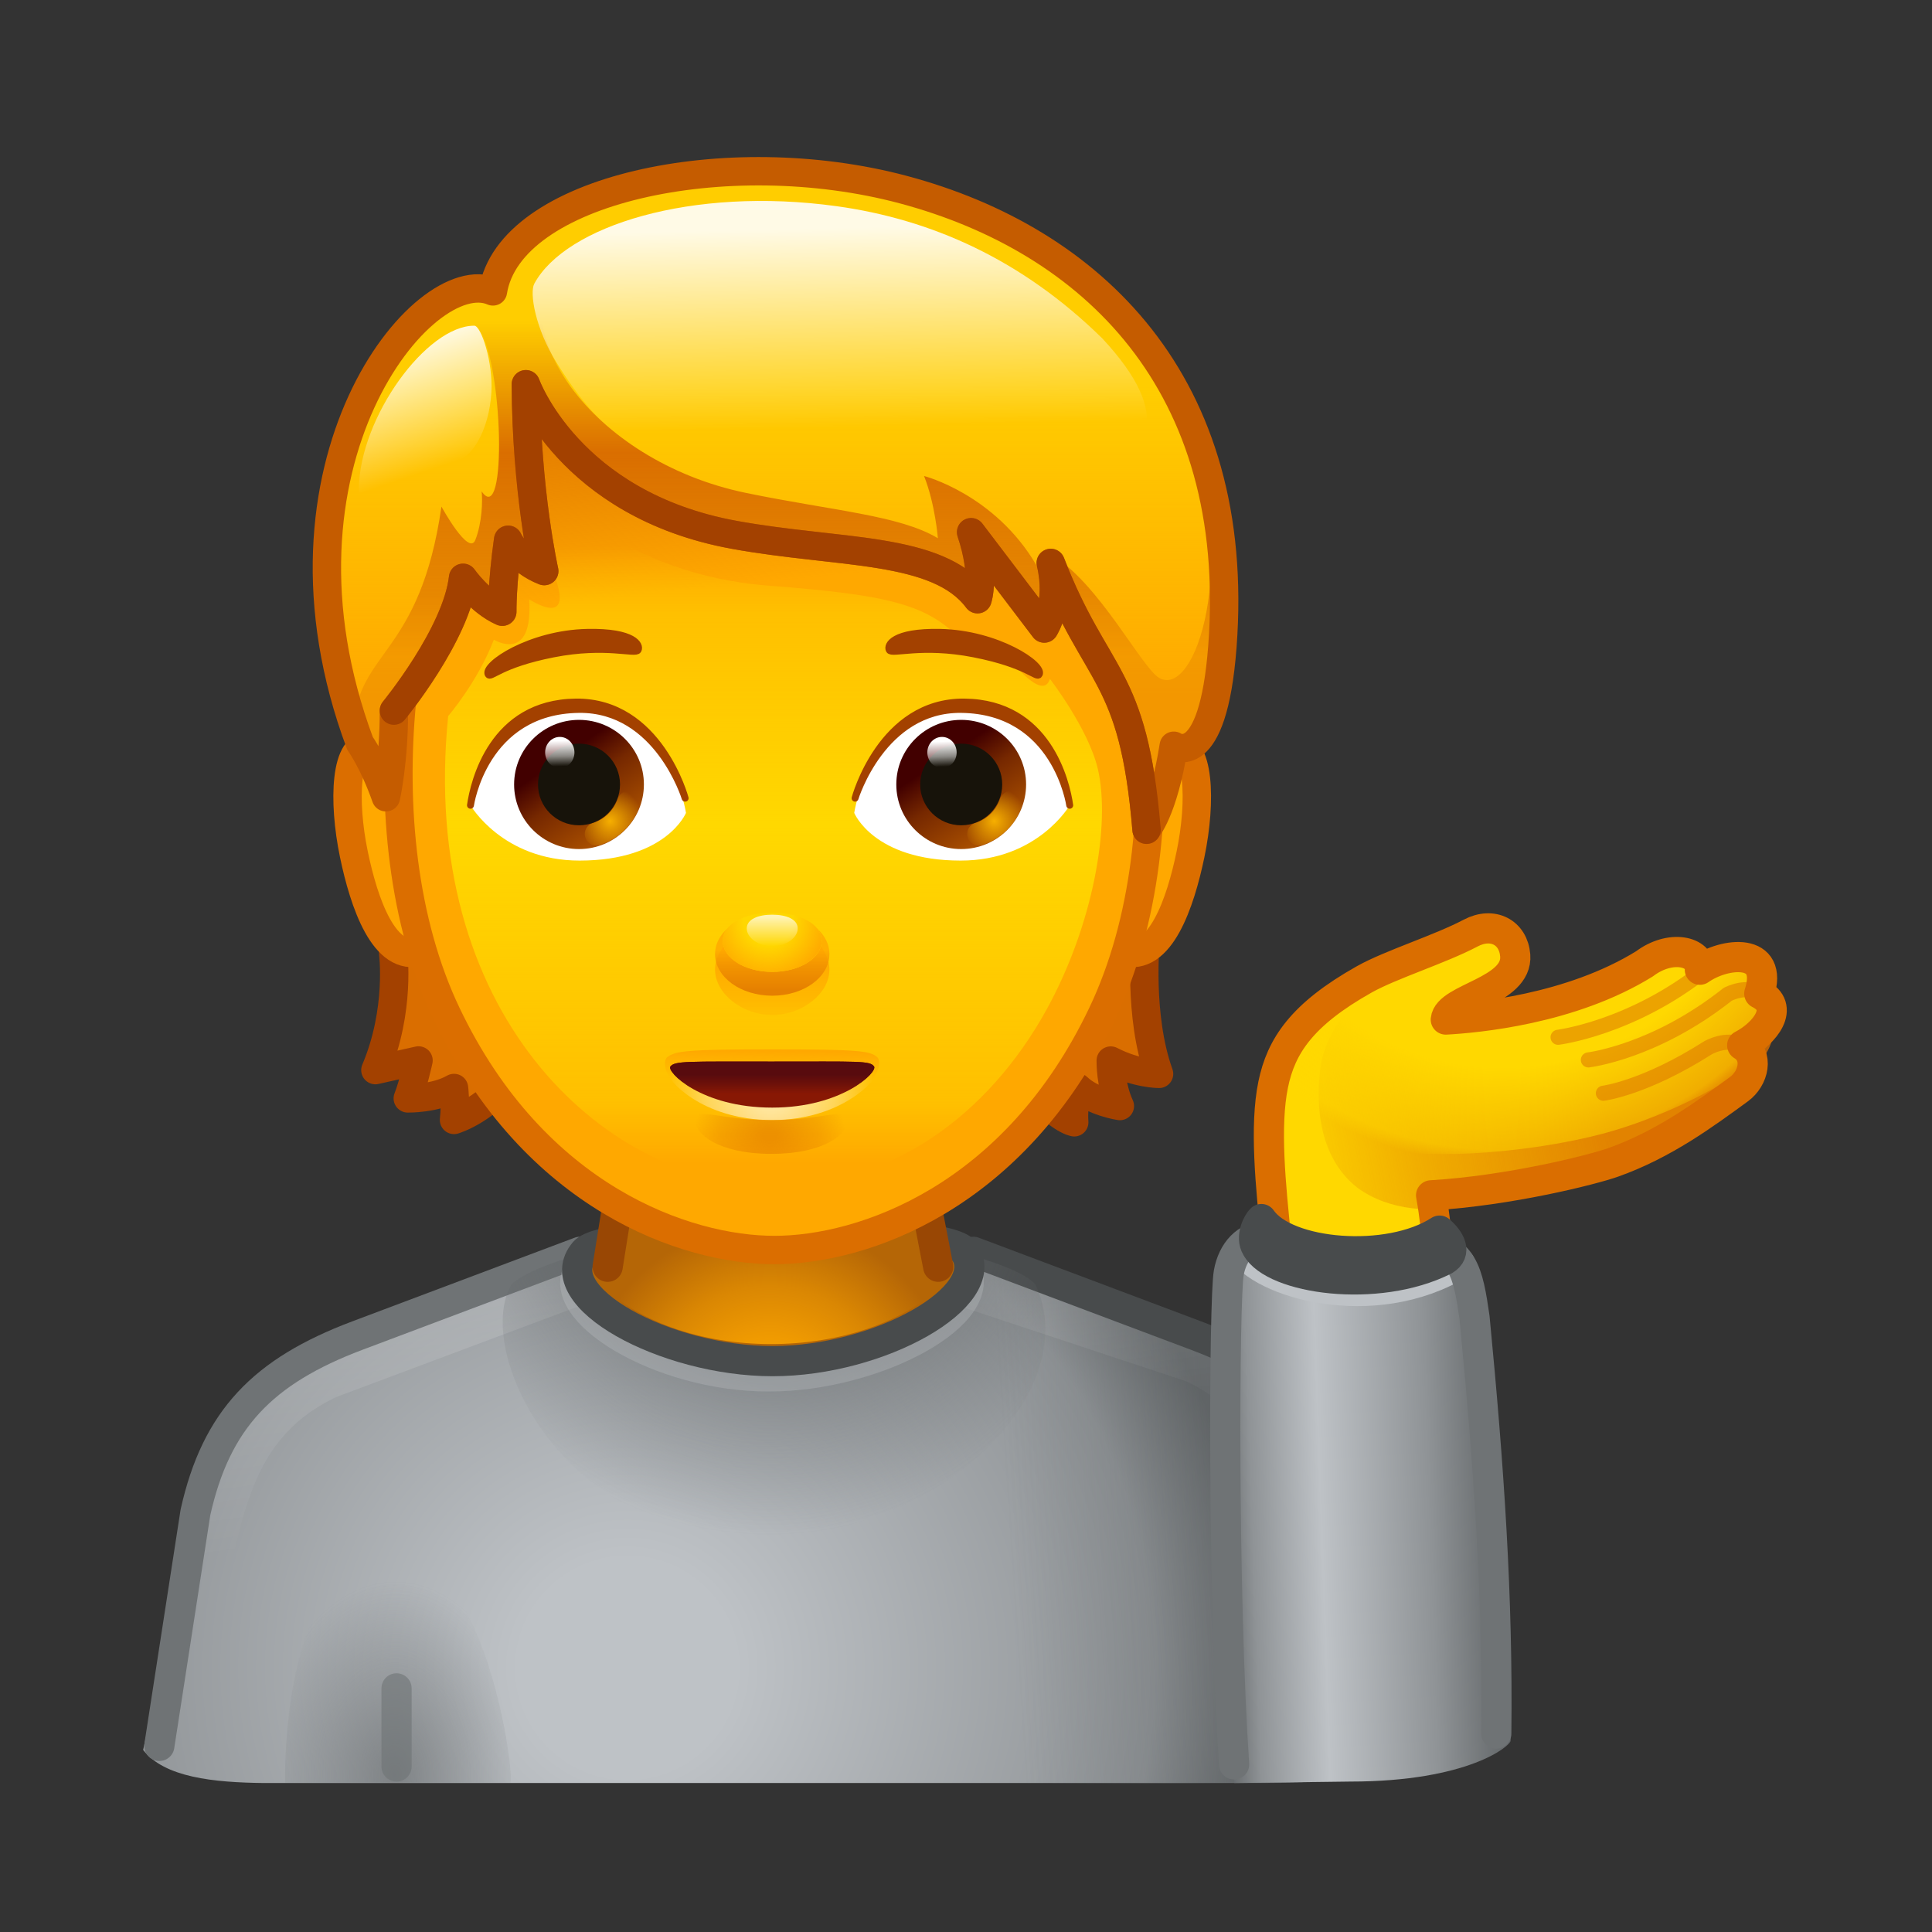 <svg xmlns="http://www.w3.org/2000/svg" xmlns:xlink="http://www.w3.org/1999/xlink" viewBox="0 0 512 512" width="512" height="512" style="width: 100%; height: 100%; transform: translate3d(0,0,0); content-visibility: visible;" preserveAspectRatio="xMidYMid meet"><rect x="0" y="0" width="512" height="512" fill="#333333" stroke="none"/><defs><clipPath id="__lottie_element_2"><rect width="512" height="512" x="0" y="0"></rect></clipPath><linearGradient id="__lottie_element_6" spreadMethod="pad" gradientUnits="userSpaceOnUse" x1="80.512" y1="40.75" x2="167.198" y2="25.959"><stop offset="0%" stop-color="rgb(219,110,0)" stop-opacity="0"></stop><stop offset="42%" stop-color="rgb(219,110,0)" stop-opacity="0.5"></stop><stop offset="100%" stop-color="rgb(219,110,0)" stop-opacity="1"></stop></linearGradient><radialGradient id="__lottie_element_7" spreadMethod="pad" gradientUnits="userSpaceOnUse" cx="142.012" cy="-43" r="95.633" fx="142.012" fy="-43"><stop offset="73%" stop-color="rgb(255,216,0)" stop-opacity="1"></stop><stop offset="96%" stop-color="rgb(255,216,0)" stop-opacity="0.5"></stop><stop offset="100%" stop-color="rgb(255,216,0)" stop-opacity="0"></stop></radialGradient><linearGradient id="__lottie_element_11" spreadMethod="pad" gradientUnits="userSpaceOnUse" x1="142.762" y1="143" x2="66.688" y2="145.653"><stop offset="0%" stop-color="rgb(96,100,102)"></stop><stop offset="26%" stop-color="rgb(143,147,150)"></stop><stop offset="64%" stop-color="rgb(190,194,198)"></stop><stop offset="88%" stop-color="rgb(143,147,150)"></stop><stop offset="100%" stop-color="rgb(96,100,102)"></stop></linearGradient><linearGradient id="__lottie_element_16" spreadMethod="pad" gradientUnits="userSpaceOnUse" x1="-15.458" y1="-148" x2="-5.819" y2="-52.892"><stop offset="0%" stop-color="rgb(219,110,0)" stop-opacity="1"></stop><stop offset="38%" stop-color="rgb(219,110,0)" stop-opacity="0.5"></stop><stop offset="70%" stop-color="rgb(219,110,0)" stop-opacity="0"></stop></linearGradient><linearGradient id="__lottie_element_17" spreadMethod="pad" gradientUnits="userSpaceOnUse" x1="-3.458" y1="-92" x2="-3.458" y2="82.247"><stop offset="0%" stop-color="rgb(255,216,0)" stop-opacity="0"></stop><stop offset="11%" stop-color="rgb(255,216,0)" stop-opacity="0.5"></stop><stop offset="45%" stop-color="rgb(255,216,0)" stop-opacity="1"></stop><stop offset="90%" stop-color="rgb(255,216,0)" stop-opacity="0.5"></stop><stop offset="100%" stop-color="rgb(255,216,0)" stop-opacity="0"></stop></linearGradient><linearGradient id="__lottie_element_20" spreadMethod="pad" gradientUnits="userSpaceOnUse" x1="-1.801" y1="132.043" x2="-1.926" y2="143.008"><stop offset="0%" stop-color="rgb(255,168,0)" stop-opacity="1"></stop><stop offset="50%" stop-color="rgb(255,168,0)" stop-opacity="0.5"></stop><stop offset="100%" stop-color="rgb(255,168,0)" stop-opacity="0"></stop></linearGradient><radialGradient id="__lottie_element_21" spreadMethod="pad" gradientUnits="userSpaceOnUse" cx="-1.926" cy="148.418" r="39.791" fx="-1.926" fy="148.418"><stop offset="0%" stop-color="rgb(255,255,255)" stop-opacity="1"></stop><stop offset="62%" stop-color="rgb(255,255,255)" stop-opacity="0.5"></stop><stop offset="100%" stop-color="rgb(255,255,255)" stop-opacity="0"></stop></radialGradient><linearGradient id="__lottie_element_22" spreadMethod="pad" gradientUnits="userSpaceOnUse" x1="-1.926" y1="148.418" x2="-1.926" y2="138.767"><stop offset="0%" stop-color="rgb(88,11,14)" stop-opacity="0"></stop><stop offset="34%" stop-color="rgb(88,11,14)" stop-opacity="0.5"></stop><stop offset="75%" stop-color="rgb(88,11,14)" stop-opacity="1"></stop></linearGradient><radialGradient id="__lottie_element_23" spreadMethod="pad" gradientUnits="userSpaceOnUse" cx="-1.926" cy="164.418" r="23.88" fx="-1.926" fy="164.418"><stop offset="10%" stop-color="rgb(219,110,0)" stop-opacity="1"></stop><stop offset="66%" stop-color="rgb(219,110,0)" stop-opacity="0.5"></stop><stop offset="100%" stop-color="rgb(219,110,0)" stop-opacity="0"></stop></radialGradient><linearGradient id="__lottie_element_27" spreadMethod="pad" gradientUnits="userSpaceOnUse" x1="-35.113" y1="10.5" x2="-19.8" y2="32.567"><stop offset="0%" stop-color="rgb(66,0,0)"></stop><stop offset="37%" stop-color="rgb(118,40,0)"></stop><stop offset="100%" stop-color="rgb(170,80,0)"></stop></linearGradient><radialGradient id="__lottie_element_28" spreadMethod="pad" gradientUnits="userSpaceOnUse" cx="-21.238" cy="29" r="9.703" fx="-21.238" fy="29"><stop offset="0%" stop-color="rgb(246,175,0)" stop-opacity="1"></stop><stop offset="50%" stop-color="rgb(246,175,0)" stop-opacity="0.5"></stop><stop offset="100%" stop-color="rgb(246,175,0)" stop-opacity="0"></stop></radialGradient><linearGradient id="__lottie_element_29" spreadMethod="pad" gradientUnits="userSpaceOnUse" x1="-35.831" y1="5.75" x2="-35.675" y2="13.158"><stop offset="0%" stop-color="rgb(255,255,255)" stop-opacity="1"></stop><stop offset="60%" stop-color="rgb(255,255,255)" stop-opacity="0.5"></stop><stop offset="100%" stop-color="rgb(255,255,255)" stop-opacity="0"></stop></linearGradient><linearGradient id="__lottie_element_30" spreadMethod="pad" gradientUnits="userSpaceOnUse" x1="75.637" y1="10.5" x2="90.45" y2="32.692"><stop offset="0%" stop-color="rgb(66,0,0)"></stop><stop offset="37%" stop-color="rgb(118,40,0)"></stop><stop offset="100%" stop-color="rgb(170,80,0)"></stop></linearGradient><radialGradient id="__lottie_element_31" spreadMethod="pad" gradientUnits="userSpaceOnUse" cx="89.762" cy="29" r="9.703" fx="89.762" fy="29"><stop offset="0%" stop-color="rgb(246,175,0)" stop-opacity="1"></stop><stop offset="50%" stop-color="rgb(246,175,0)" stop-opacity="0.5"></stop><stop offset="100%" stop-color="rgb(246,175,0)" stop-opacity="0"></stop></radialGradient><linearGradient id="__lottie_element_32" spreadMethod="pad" gradientUnits="userSpaceOnUse" x1="74.512" y1="6" x2="74.825" y2="13.283"><stop offset="0%" stop-color="rgb(255,255,255)" stop-opacity="1"></stop><stop offset="60%" stop-color="rgb(255,255,255)" stop-opacity="0.5"></stop><stop offset="100%" stop-color="rgb(255,255,255)" stop-opacity="0"></stop></linearGradient><linearGradient id="__lottie_element_39" spreadMethod="pad" gradientUnits="userSpaceOnUse" x1="-2.458" y1="-147" x2="-2.458" y2="-50.361"><stop offset="10%" stop-color="rgb(255,169,0)" stop-opacity="0"></stop><stop offset="55%" stop-color="rgb(255,169,0)" stop-opacity="0.5"></stop><stop offset="100%" stop-color="rgb(255,169,0)" stop-opacity="1"></stop></linearGradient><linearGradient id="__lottie_element_40" spreadMethod="pad" gradientUnits="userSpaceOnUse" x1="1.542" y1="-52" x2="1.542" y2="-155.294"><stop offset="8%" stop-color="rgb(218,110,0)" stop-opacity="0.3"></stop><stop offset="26%" stop-color="rgb(218,110,0)" stop-opacity="0.65"></stop><stop offset="64%" stop-color="rgb(218,110,0)" stop-opacity="1"></stop><stop offset="82%" stop-color="rgb(218,110,0)" stop-opacity="0.5"></stop><stop offset="100%" stop-color="rgb(218,110,0)" stop-opacity="0"></stop></linearGradient><linearGradient id="__lottie_element_41" spreadMethod="pad" gradientUnits="userSpaceOnUse" x1="14.042" y1="-181.5" x2="15.306" y2="-125.367"><stop offset="0%" stop-color="rgb(255,255,255)" stop-opacity="1"></stop><stop offset="50%" stop-color="rgb(255,255,255)" stop-opacity="0.5"></stop><stop offset="100%" stop-color="rgb(255,255,255)" stop-opacity="0"></stop></linearGradient><linearGradient id="__lottie_element_42" spreadMethod="pad" gradientUnits="userSpaceOnUse" x1="-110.458" y1="-148" x2="-98.881" y2="-113.643"><stop offset="0%" stop-color="rgb(255,255,255)" stop-opacity="1"></stop><stop offset="50%" stop-color="rgb(255,255,255)" stop-opacity="0.5"></stop><stop offset="100%" stop-color="rgb(255,255,255)" stop-opacity="0"></stop></linearGradient><linearGradient id="__lottie_element_46" spreadMethod="pad" gradientUnits="userSpaceOnUse" x1="-3.249" y1="27" x2="-3.249" y2="47.763"><stop offset="0%" stop-color="rgb(255,168,0)" stop-opacity="1"></stop><stop offset="66%" stop-color="rgb(255,168,0)" stop-opacity="0.51"></stop><stop offset="100%" stop-color="rgb(255,168,0)" stop-opacity="0.02"></stop></linearGradient><linearGradient id="__lottie_element_47" spreadMethod="pad" gradientUnits="userSpaceOnUse" x1="-3.249" y1="39" x2="-3.249" y2="22.463"><stop offset="10%" stop-color="rgb(219,110,0)" stop-opacity="1"></stop><stop offset="49%" stop-color="rgb(219,110,0)" stop-opacity="0.5"></stop><stop offset="77%" stop-color="rgb(219,110,0)" stop-opacity="0"></stop></linearGradient><radialGradient id="__lottie_element_48" spreadMethod="pad" gradientUnits="userSpaceOnUse" cx="-4.249" cy="18" r="16.986" fx="-4.249" fy="18"><stop offset="40%" stop-color="rgb(255,168,0)" stop-opacity="0.01"></stop><stop offset="70%" stop-color="rgb(255,168,0)" stop-opacity="0.505"></stop><stop offset="100%" stop-color="rgb(255,168,0)" stop-opacity="1"></stop></radialGradient><linearGradient id="__lottie_element_49" spreadMethod="pad" gradientUnits="userSpaceOnUse" x1="-3.249" y1="17" x2="-3.249" y2="25.169"><stop offset="0%" stop-color="rgb(255,255,255)" stop-opacity="1"></stop><stop offset="50%" stop-color="rgb(255,255,255)" stop-opacity="0.5"></stop><stop offset="100%" stop-color="rgb(255,255,255)" stop-opacity="0"></stop></linearGradient><radialGradient id="__lottie_element_59" spreadMethod="pad" gradientUnits="userSpaceOnUse" cx="-51.988" cy="118" r="50.125" fx="-51.988" fy="118"><stop offset="20%" stop-color="rgb(255,168,0)" stop-opacity="1"></stop><stop offset="66%" stop-color="rgb(255,168,0)" stop-opacity="0.5"></stop><stop offset="100%" stop-color="rgb(255,168,0)" stop-opacity="0"></stop></radialGradient><radialGradient id="__lottie_element_63" spreadMethod="pad" gradientUnits="userSpaceOnUse" cx="-89.738" cy="186" r="168.412" fx="-89.738" fy="186"><stop offset="17%" stop-color="rgb(190,194,198)"></stop><stop offset="83%" stop-color="rgb(143,147,150)"></stop><stop offset="100%" stop-color="rgb(96,100,102)"></stop></radialGradient><linearGradient id="__lottie_element_64" spreadMethod="pad" gradientUnits="userSpaceOnUse" x1="11.012" y1="145.25" x2="146.47" y2="136.413"><stop offset="0%" stop-color="rgb(96,100,102)" stop-opacity="0"></stop><stop offset="60%" stop-color="rgb(96,100,102)" stop-opacity="0.5"></stop><stop offset="100%" stop-color="rgb(96,100,102)" stop-opacity="1"></stop></linearGradient><linearGradient id="__lottie_element_65" spreadMethod="pad" gradientUnits="userSpaceOnUse" x1="-70.238" y1="58" x2="-59.673" y2="139.435"><stop offset="0%" stop-color="rgb(255,255,255)" stop-opacity="1"></stop><stop offset="50%" stop-color="rgb(255,255,255)" stop-opacity="0.5"></stop><stop offset="100%" stop-color="rgb(255,255,255)" stop-opacity="0"></stop></linearGradient><radialGradient id="__lottie_element_66" spreadMethod="pad" gradientUnits="userSpaceOnUse" cx="-151.238" cy="215" r="35.314" fx="-151.238" fy="215"><stop offset="0%" stop-color="rgb(96,100,102)" stop-opacity="1"></stop><stop offset="50%" stop-color="rgb(96,100,102)" stop-opacity="0.5"></stop><stop offset="100%" stop-color="rgb(96,100,102)" stop-opacity="0"></stop></radialGradient><radialGradient id="__lottie_element_67" spreadMethod="pad" gradientUnits="userSpaceOnUse" cx="-52.238" cy="58" r="92.86" fx="-52.238" fy="58"><stop offset="0%" stop-color="rgb(96,100,102)" stop-opacity="1"></stop><stop offset="50%" stop-color="rgb(96,100,102)" stop-opacity="0.5"></stop><stop offset="100%" stop-color="rgb(96,100,102)" stop-opacity="0"></stop></radialGradient></defs><g clip-path="url(#__lottie_element_2)"><g style="display: block;" transform="matrix(1,0,0,1,256,256)" opacity="1"><g opacity="1" transform="matrix(1,0,0,1,0,0)"><g opacity="1" transform="matrix(1,0,0,1,0,0)"><path fill="url(#__lottie_element_63)" fill-opacity="1" d=" M78.58,216.519 C78.58,216.519 -186.058,216.519 -186.058,216.519 C-199.396,216.38 -212.441,215.033 -218.065,207.752 C-218.065,207.752 -204.207,144.796 -204.207,144.796 C-201.562,124.933 -192.135,112.016 -176.901,105.046 C-176.901,105.046 -102.298,75.743 -102.298,75.743 C-102.298,75.743 -95.248,104.714 -50.155,104.714 C-5.214,104.714 -0.167,77.907 -0.167,77.907 C-0.167,77.907 69.836,103.056 69.836,103.056 C88.961,108.896 103.097,123.406 106.439,141.748 C106.439,141.748 118.506,210.792 118.506,210.792 C104.865,215.899 91.397,216.524 78.58,216.519z"></path></g><g opacity="1" transform="matrix(1,0,0,1,0,0)"><path fill="url(#__lottie_element_64)" fill-opacity="1" d=" M12.71,216.519 C16.851,216.614 88.391,217.922 118.616,212.914 C118.616,212.914 107.553,145.719 107.553,145.719 C101.645,123.485 90.016,109.415 73.352,102.531 C73.352,102.531 5.645,76.666 5.645,76.666 C5.645,76.666 12.71,216.519 12.71,216.519z"></path></g><g opacity="1" transform="matrix(1,0,0,1,0,0)"><path fill="url(#__lottie_element_65)" fill-opacity="0.2" d=" M96.702,194.631 C96.702,194.631 90.198,165.135 90.183,165.049 C85.33,138.106 76.073,117.963 58.147,109.985 C58.147,109.985 -7.219,88.309 -7.219,88.309 C-7.219,88.309 -97.712,88.325 -97.712,88.325 C-97.712,88.325 -167,114.271 -167,114.271 C-185.459,123.195 -190.972,138.105 -195.825,165.049 C-195.84,165.135 -201.272,194.631 -201.272,194.631 C-201.914,197.542 -212.299,194.568 -211.657,191.657 C-211.657,191.657 -205.217,162.459 -205.217,162.459 C-199.66,131.755 -195.915,116.119 -169.882,103.957 C-169.845,103.94 -99.765,77.655 -99.765,77.655 C-99.328,77.468 -5.613,76.379 -5.177,76.564 C-5.177,76.564 60.987,99.651 61.026,99.669 C87.058,111.831 95.09,131.756 100.647,162.459 C100.647,162.459 107.087,191.657 107.087,191.657 C107.729,194.568 97.234,197.045 96.702,194.631z"></path></g></g><g opacity="1" transform="matrix(1,0,0,1,0,0)"><path stroke-linecap="round" stroke-linejoin="round" fill-opacity="0" stroke="rgb(111,115,117)" stroke-opacity="1" stroke-width="8" d=" M-213.778,206.681 C-213.778,206.681 -204.207,144.796 -204.207,144.796 C-198.707,120.16 -186.388,107.401 -161.294,97.942 C-161.294,97.942 -102.298,75.743 -102.298,75.743"></path></g><g opacity="1" transform="matrix(1,0,0,1.452,0,-97.936)"><path fill="url(#__lottie_element_66)" fill-opacity="0.6" d=" M-120.71,216.519 C-120.71,216.519 -180.476,216.519 -180.476,216.519 C-180.476,199.197 -174.573,174.562 -151.001,174.562 C-128.685,174.562 -119.813,212.038 -120.71,216.519z"></path></g><g opacity="1" transform="matrix(1,0,0,1,0,0)"><path stroke-linecap="round" stroke-linejoin="round" fill-opacity="0" stroke="rgb(111,115,117)" stroke-opacity="0.6" stroke-width="8" d=" M-150.911,191.434 C-150.911,191.434 -150.911,212.138 -150.911,212.138"></path></g><g opacity="1" transform="matrix(1,0,0,1,0,0)"><path stroke-linecap="round" stroke-linejoin="round" fill-opacity="0" stroke="rgb(72,75,76)" stroke-opacity="1" stroke-width="8" d=" M114.516,207.752 C114.516,207.752 103.873,144.796 103.873,144.796 C98.373,120.16 86.055,107.401 60.961,97.942 C60.961,97.942 1.964,75.743 1.964,75.743"></path></g><g opacity="1" transform="matrix(1,0,0,1,0,0)"><path fill="url(#__lottie_element_67)" fill-opacity="1" d=" M18.449,84.519 C30.865,110.875 -2.807,149.457 -52.643,151.469 C-105.914,153.62 -130.669,102.66 -120.572,84.546 C-116.965,80.098 -91.242,70.224 -51.845,70.224 C-12.448,70.224 15.285,79.701 18.449,84.519z"></path></g><g opacity="1" transform="matrix(1,0,0,1,0,0)"><path stroke-linecap="round" stroke-linejoin="round" fill-opacity="0" stroke="rgb(190,194,198)" stroke-opacity="0.3" stroke-width="8" d=" M-0.545,79.779 C7.32,91.525 -23.294,108.77 -52.335,108.77 C-81.376,108.77 -109.924,91.04 -102.298,80.101 C-99.912,76.678 -81.42,74.28 -52.379,74.28 C-23.338,74.28 -2.877,76.296 -0.545,79.779z"></path></g></g><g style="display: block;" transform="matrix(1,0,0,1,256,256)" opacity="1"><g opacity="1" transform="matrix(1,0,0,1,0,0)"><path fill="rgb(181,102,6)" fill-opacity="1" d=" M-0.339,75.723 C7.394,87.469 -22.708,104.714 -51.263,104.714 C-79.818,104.714 -111.231,87.469 -101.101,75.743 C-98.392,72.607 -79.861,70.224 -51.306,70.224 C-22.751,70.224 -2.632,72.24 -0.339,75.723z"></path><path stroke-linecap="round" stroke-linejoin="round" fill-opacity="0" stroke="rgb(72,75,76)" stroke-opacity="1" stroke-width="8" d=" M-0.339,75.723 C7.394,87.469 -22.708,104.714 -51.263,104.714 C-79.818,104.714 -111.231,87.469 -101.101,75.743 C-98.392,72.607 -79.861,70.224 -51.306,70.224 C-22.751,70.224 -2.632,72.24 -0.339,75.723z"></path></g><g opacity="1" transform="matrix(1,0,0,1,0,0)"><g opacity="1" transform="matrix(1,0,0,1,0,0)"><path fill="rgb(181,102,6)" fill-opacity="1" d=" M-94.966,79.705 C-94.966,79.705 -91.83,60.065 -91.83,60.065 C-91.83,60.065 -11.161,60.065 -11.161,60.065 C-11.161,60.065 -7.363,79.705 -7.363,79.705"></path><path stroke-linecap="round" stroke-linejoin="round" fill-opacity="0" stroke="rgb(153,71,4)" stroke-opacity="1" stroke-width="8" d=" M-94.966,79.705 C-94.966,79.705 -91.83,60.065 -91.83,60.065 C-91.83,60.065 -11.161,60.065 -11.161,60.065 C-11.161,60.065 -7.363,79.705 -7.363,79.705"></path></g><g opacity="1" transform="matrix(1,0,0,1,0,0)"><path fill="url(#__lottie_element_59)" fill-opacity="1" d=" M-91.979,63.303 C-91.979,63.303 -98.48,82.586 -98.48,82.586 C-77.515,106.191 -25.922,105.755 -4.931,83.135 C-4.931,83.135 -10.798,60.007 -10.798,60.007 C-10.798,60.007 -91.979,63.303 -91.979,63.303z"></path></g></g></g><g style="display: block;" transform="matrix(0.94,0,0,0.94,207.914,231.128)" opacity="1"><g opacity="1" transform="matrix(1,0,0,1,0,0)"><path fill="rgb(218,110,0)" fill-opacity="1" d=" M101.8,19.256 C101.8,19.256 99.68,40.456 105.582,56.872 C105.582,56.872 99.226,56.889 91.962,53.12 C91.962,53.12 91.81,60.057 94.534,65.938 C94.534,65.938 86.871,64.817 82.579,60.661 C82.579,60.661 81.317,65.282 81.671,70.523 C81.671,70.523 76.832,69.788 69.114,59.947 C61.396,50.106 80.765,17.054 101.8,19.256z"></path><path stroke-linecap="round" stroke-linejoin="round" fill-opacity="0" stroke="rgb(163,65,0)" stroke-opacity="1" stroke-width="8" d=" M101.8,19.256 C101.8,19.256 99.68,40.456 105.582,56.872 C105.582,56.872 99.226,56.889 91.962,53.12 C91.962,53.12 91.81,60.057 94.534,65.938 C94.534,65.938 86.871,64.817 82.579,60.661 C82.579,60.661 81.317,65.282 81.671,70.523 C81.671,70.523 76.832,69.788 69.114,59.947 C61.396,50.106 80.765,17.054 101.8,19.256z"></path></g><g opacity="1" transform="matrix(1,0,0,1,0,0)"><path fill="rgb(218,110,0)" fill-opacity="1" d=" M-110.355,22.653 C-110.355,22.653 -108.18,38.896 -115.354,55.81 C-115.354,55.81 -110.011,54.6 -103.19,53.09 C-103.19,53.09 -104.706,59.98 -106.222,63.785 C-106.222,63.785 -98.527,63.923 -93.185,60.854 C-93.185,60.854 -92.651,64.692 -93.185,69.855 C-93.185,69.855 -83.106,66.884 -76.095,55.965 C-69.084,45.046 -93.266,13.739 -110.355,22.653z"></path><path stroke-linecap="round" stroke-linejoin="round" fill-opacity="0" stroke="rgb(163,65,0)" stroke-opacity="1" stroke-width="8" d=" M-110.355,22.653 C-110.355,22.653 -108.18,38.896 -115.354,55.81 C-115.354,55.81 -110.011,54.6 -103.19,53.09 C-103.19,53.09 -104.706,59.98 -106.222,63.785 C-106.222,63.785 -98.527,63.923 -93.185,60.854 C-93.185,60.854 -92.651,64.692 -93.185,69.855 C-93.185,69.855 -83.106,66.884 -76.095,55.965 C-69.084,45.046 -93.266,13.739 -110.355,22.653z"></path></g></g><g style="display: block;" transform="matrix(0.94,0,0,0.94,207.914,231.128)" opacity="1"><g opacity="1" transform="matrix(1,0,0,1,0,0)"><path fill="rgb(255,168,0)" fill-opacity="1" d=" M-116.54,-35.491 C-123.996,-36.784 -124.518,-19.964 -121.423,-5.063 C-118.558,8.732 -112.857,25.537 -102.611,22.41 C-92.365,19.282 -90.987,-31.06 -116.54,-35.491z"></path><path stroke-linecap="round" stroke-linejoin="round" fill-opacity="0" stroke="rgb(219,110,0)" stroke-opacity="1" stroke-width="8" d=" M-116.54,-35.491 C-123.996,-36.784 -124.518,-19.964 -121.423,-5.063 C-118.558,8.732 -112.857,25.537 -102.611,22.41 C-92.365,19.282 -90.987,-31.06 -116.54,-35.491z"></path></g><g opacity="1" transform="matrix(1,0,0,1,0,0)"><path fill="rgb(255,168,0)" fill-opacity="1" d=" M109.574,-35.491 C117.03,-36.784 117.552,-19.964 114.457,-5.063 C111.592,8.732 105.891,25.537 95.645,22.41 C85.399,19.282 84.021,-31.06 109.574,-35.491z"></path><path stroke-linecap="round" stroke-linejoin="round" fill-opacity="0" stroke="rgb(219,110,0)" stroke-opacity="1" stroke-width="8" d=" M109.574,-35.491 C117.03,-36.784 117.552,-19.964 114.457,-5.063 C111.592,8.732 105.891,25.537 95.645,22.41 C85.399,19.282 84.021,-31.06 109.574,-35.491z"></path></g></g><g style="display: block;" transform="matrix(0.94,0,0,0.94,207.914,231.128)" opacity="1"><g opacity="1" transform="matrix(1,0,0,1,0,0)"><g opacity="1" transform="matrix(1,0,0,1,0,0)"><path fill="rgb(255,168,0)" fill-opacity="1" d=" M78.625,-120.156 C59.17,-146.301 34.683,-162.248 -2.863,-162.248 C-40.409,-162.248 -64.28,-145.826 -84.35,-120.156 C-107.708,-90.282 -120.02,-12 -95.257,39.951 C-70.495,91.901 -27.764,106.53 -2.863,106.53 C22.038,106.53 64.768,91.901 89.531,39.951 C114.293,-12 101.982,-88.766 78.625,-120.156z"></path></g><g opacity="1" transform="matrix(1,0,0,1,0,0)"><path fill="url(#__lottie_element_16)" fill-opacity="1" d=" M78.625,-120.156 C59.17,-146.301 34.683,-162.248 -2.863,-162.248 C-40.409,-162.248 -64.28,-145.826 -84.35,-120.156 C-107.708,-90.282 -120.02,-12 -95.257,39.951 C-70.495,91.901 -27.764,106.53 -2.863,106.53 C22.038,106.53 64.768,91.901 89.531,39.951 C114.293,-12 101.982,-88.766 78.625,-120.156z"></path></g><g opacity="1" transform="matrix(1,0,0,1,0,0)"><path stroke-linecap="round" stroke-linejoin="round" fill-opacity="0" stroke="rgb(219,110,0)" stroke-opacity="1" stroke-width="8" d=" M78.625,-120.156 C59.17,-146.301 34.683,-162.248 -2.863,-162.248 C-40.409,-162.248 -64.28,-145.826 -84.35,-120.156 C-107.708,-90.282 -120.02,-12 -95.257,39.951 C-70.495,91.901 -27.764,106.53 -2.863,106.53 C22.038,106.53 64.768,91.901 89.531,39.951 C114.293,-12 101.982,-88.766 78.625,-120.156z"></path></g><g opacity="1" transform="matrix(1,0,0,1,0,0)"><path fill="url(#__lottie_element_17)" fill-opacity="1" d=" M-4.522,88.479 C-51.422,87.398 -103.273,39.304 -94.829,-44.015 C-94.829,-44.015 -86.577,-53.556 -81.948,-65.541 C-81.948,-65.541 -70.813,-58.618 -71.999,-76.933 C-71.999,-76.933 -61.813,-70.165 -63.596,-79.291 C-64.371,-83.256 -68.557,-94.756 -66.701,-108.746 C-66.701,-108.746 -45.746,-83.929 -4.656,-80.786 C32.579,-77.938 41.23,-74.984 51.757,-63.499 C54.748,-60.236 58.779,-58.218 60.294,-64.202 C60.294,-64.202 72.433,-46.83 74.815,-54.489 C74.815,-54.489 85.635,-40.475 88.303,-29.182 C92.023,-13.436 86.966,15.016 73.84,38.799 C57.46,68.479 29.552,89.264 -4.522,88.479z"></path></g></g></g><g style="display: block;" transform="matrix(0.94,0,0,0.94,207.623,227.095)" opacity="1"><g opacity="1" transform="matrix(1,0,0,1,0,0)"><path fill="url(#__lottie_element_46)" fill-opacity="1" d=" M12.955,31.782 C12.955,38.553 5.239,44.573 -3.163,44.573 C-11.565,44.573 -19.281,38.553 -19.281,31.782 C-19.281,25.011 -11.565,18.803 -3.163,18.803 C5.239,18.803 12.955,25.011 12.955,31.782z"></path></g><g opacity="1" transform="matrix(1,0,0,1,0,0)"><path fill="rgb(255,168,0)" fill-opacity="0.8" d=" M12.955,27.375 C12.955,33.862 5.739,39.121 -3.163,39.121 C-12.065,39.121 -19.281,33.862 -19.281,27.375 C-19.281,20.888 -12.065,15.906 -3.163,15.906 C5.739,15.906 12.955,20.888 12.955,27.375z"></path></g><g opacity="1" transform="matrix(1,0,0,1,0,0)"><path fill="url(#__lottie_element_47)" fill-opacity="0.7" d=" M12.955,27.375 C12.955,33.862 5.739,39.121 -3.163,39.121 C-12.065,39.121 -19.281,33.862 -19.281,27.375 C-19.281,20.888 -12.065,15.906 -3.163,15.906 C5.739,15.906 12.955,20.888 12.955,27.375z"></path></g><g opacity="1" transform="matrix(1,0,0,1,0,0)"><path fill="rgb(255,216,0)" fill-opacity="1" d=" M10.78,23.668 C10.78,28.497 4.538,32.412 -3.163,32.412 C-10.864,32.412 -17.106,28.497 -17.106,23.668 C-17.106,18.839 -10.864,15.716 -3.163,15.716 C4.538,15.716 10.78,18.839 10.78,23.668z"></path></g><g opacity="1" transform="matrix(1,0,0,1,0,0)"><path fill="url(#__lottie_element_48)" fill-opacity="1" d=" M10.78,23.668 C10.78,28.497 4.538,32.412 -3.163,32.412 C-10.864,32.412 -17.106,28.497 -17.106,23.668 C-17.106,18.839 -10.864,15.716 -3.163,15.716 C4.538,15.716 10.78,18.839 10.78,23.668z"></path></g><g opacity="1" transform="matrix(1,0,0,1,0,0)"><path fill="url(#__lottie_element_49)" fill-opacity="0.7" d=" M4.02,20.161 C4.02,22.746 0.804,25.178 -3.163,25.178 C-7.131,25.178 -10.347,22.746 -10.347,20.161 C-10.347,17.575 -7.131,16.278 -3.163,16.278 C0.804,16.278 4.02,17.575 4.02,20.161z"></path></g></g><g style="display: block;" transform="matrix(0.94,0,0,0.94,207.914,231.128)" opacity="1"><g opacity="1" transform="matrix(1,0,0,1,0,0)"><path fill="rgb(255,205,0)" fill-opacity="1" d=" M-72.933,-137.557 C-72.933,-137.557 -60.853,-103.633 -14.27,-95.114 C15.391,-89.69 43.231,-91.941 54.407,-76.948 C54.407,-76.948 53.84,-84.903 52.592,-95.847 C52.592,-95.847 73.222,-68.681 73.222,-68.681 C73.222,-68.681 77.813,-75.566 75.046,-87.175 C75.046,-87.175 105.582,-39.301 102.059,-11.95 C102.059,-11.95 108.774,-30.325 109.728,-35.639 C126.499,-30.325 130.167,-104.776 113.913,-135.232 C106.799,-148.562 86.343,-178.294 33.511,-192.411 C-16.284,-205.717 -71.4,-195.338 -82.21,-163.727 C-138.339,-163.727 -134.472,-49.114 -119.68,-36.283 C-119.68,-36.283 -115.93,-31.13 -112.387,-21.111 C-112.387,-21.111 -110.097,-31.137 -110.134,-45.537 C-110.134,-45.537 -92.438,-67.051 -90.632,-82.988 C-90.632,-82.988 -85.921,-76.224 -79.572,-73.422 C-79.572,-73.422 -79.686,-81.332 -77.929,-93.717 C-77.929,-93.717 -75.3,-87.825 -67.744,-84.879 C-67.744,-84.879 -70.348,-122.735 -72.933,-137.557z"></path></g><g opacity="1" transform="matrix(1,0,0,1,0,0)"><path fill="url(#__lottie_element_39)" fill-opacity="1" d=" M-72.933,-137.557 C-72.933,-137.557 -60.853,-103.633 -14.27,-95.114 C15.391,-89.69 43.231,-91.941 54.407,-76.948 C54.407,-76.948 53.84,-84.903 52.592,-95.847 C52.592,-95.847 73.222,-68.681 73.222,-68.681 C73.222,-68.681 77.813,-75.566 75.046,-87.175 C75.046,-87.175 105.582,-39.301 102.059,-11.95 C102.059,-11.95 108.774,-30.325 109.728,-35.639 C126.499,-30.325 130.167,-104.776 113.913,-135.232 C106.799,-148.562 86.343,-178.294 33.511,-192.411 C-16.284,-205.717 -71.4,-195.338 -82.21,-163.727 C-138.339,-163.727 -134.472,-49.114 -119.68,-36.283 C-119.68,-36.283 -115.93,-31.13 -112.387,-21.111 C-112.387,-21.111 -110.097,-31.137 -110.134,-45.537 C-110.134,-45.537 -92.438,-67.051 -90.632,-82.988 C-90.632,-82.988 -85.921,-76.224 -79.572,-73.422 C-79.572,-73.422 -79.686,-81.332 -77.929,-93.717 C-77.929,-93.717 -75.3,-87.825 -67.744,-84.879 C-67.744,-84.879 -70.348,-122.735 -72.933,-137.557z"></path></g><g opacity="1" transform="matrix(1,0,0,1,0,0)"><path fill="url(#__lottie_element_40)" fill-opacity="1" d=" M113.773,-127.937 C128.284,-85.92 115.769,-48.96 105.629,-54.758 C100.677,-57.589 88.47,-81.877 74.945,-89.639 C74.945,-89.639 80.182,-73.515 71.013,-86.51 C59.286,-106.578 39.327,-111.685 39.327,-111.685 C42.477,-103.767 43.228,-94.14 43.228,-94.14 C43.228,-94.14 43.234,-94.133 43.234,-94.133 C32.532,-100.611 13.377,-101.914 -10.818,-106.903 C-54.546,-115.919 -81.253,-154.302 -62.808,-175.337 C-38.589,-202.957 21.925,-195.112 61.557,-178.777 C-0.098,-217.316 -77.644,-192.491 -82.213,-163.727 C-105.701,-161.283 -116.661,-143.348 -122.365,-118.914 C-111.348,-151.949 -92.555,-161.539 -86.296,-153.294 C-79.351,-144.147 -78.131,-96.843 -85.397,-107.338 C-85.112,-104.777 -85.236,-98.582 -87.188,-93.631 C-89.028,-88.964 -96.726,-103.053 -96.726,-103.053 C-102.783,-61.177 -120.146,-62.573 -121.511,-41.077 C-121.511,-41.077 -115.933,-31.126 -112.383,-21.115 C-112.383,-21.115 -110.099,-31.135 -110.135,-45.535 C-110.135,-45.535 -92.434,-67.054 -90.632,-82.986 C-90.632,-82.986 -85.918,-76.221 -79.574,-73.419 C-79.574,-73.419 -79.683,-81.335 -77.926,-93.713 C-77.926,-93.713 -75.305,-87.828 -67.742,-84.881 C-67.742,-84.881 -70.345,-122.73 -72.921,-137.529 C-72.548,-136.504 -60.01,-104.107 -14.272,-95.11 C47.887,-82.883 59.047,-87.345 69.506,-72.422 C69.506,-72.424 69.506,-72.426 69.506,-72.427 C71.428,-70.523 75.23,-76.902 80.242,-70.885 C95.294,-52.814 100.485,-23.364 102.06,-11.947 C102.06,-11.947 108.32,-30.325 109.732,-35.642 C131.787,-43.924 130.042,-109.759 113.773,-127.937z"></path></g><g opacity="1" transform="matrix(1,0,0,1,0,0)"><path fill="url(#__lottie_element_41)" fill-opacity="0.9" d=" M-0.097,-108.145 C-38.437,-111.338 -52.116,-124.046 -64.348,-143.76 C-70.23,-153.24 -71.966,-163.289 -70.552,-165.905 C-61.76,-182.167 -26.162,-193.404 14.703,-187.746 C41.295,-184.064 66.86,-172.786 89.568,-150.486 C130.53,-106.52 63.967,-102.81 -0.097,-108.145z"></path></g><g opacity="1" transform="matrix(1,0,0,1,0,0)"><path fill="url(#__lottie_element_42)" fill-opacity="0.9" d=" M-87.469,-154.054 C-100.854,-154.108 -119.739,-128.325 -120.015,-108.145 C-120.314,-86.348 -105.276,-113.663 -96.726,-114.293 C-87.71,-114.957 -83.246,-125.387 -82.648,-135.26 C-82.135,-143.736 -85.54,-154.046 -87.469,-154.054z"></path></g><g opacity="1" transform="matrix(1,0,0,1,0,0)"><path stroke-linecap="round" stroke-linejoin="round" fill-opacity="0" stroke="rgb(197,92,0)" stroke-opacity="1" stroke-width="8" d=" M-72.933,-137.557 C-72.933,-137.557 -60.853,-103.633 -14.27,-95.114 C15.391,-89.69 43.231,-91.941 54.407,-76.948 C54.407,-76.948 56.737,-83.543 52.592,-95.847 C52.592,-95.847 73.222,-68.681 73.222,-68.681 C73.222,-68.681 77.813,-75.566 75.046,-87.175 C87.895,-54.021 98.38,-56.546 102.059,-11.95 C102.059,-11.95 106.809,-17.071 109.728,-35.639 C109.728,-35.639 120.76,-28.05 123.445,-63.665 C129.045,-137.952 86.343,-178.294 33.511,-192.411 C-16.284,-205.717 -77.644,-192.489 -82.21,-163.727 C-101.729,-172.231 -148.997,-114.851 -119.68,-36.283 C-119.68,-36.283 -115.93,-31.13 -112.387,-21.111 C-112.387,-21.111 -110.097,-31.137 -110.134,-45.537 C-110.134,-45.537 -92.438,-67.051 -90.632,-82.988 C-90.632,-82.988 -85.921,-76.224 -79.572,-73.422 C-79.572,-73.422 -79.686,-81.332 -77.929,-93.717 C-77.929,-93.717 -75.3,-87.825 -67.744,-84.879 C-67.744,-84.879 -72.834,-107.468 -72.933,-137.557z"></path></g><g opacity="1" transform="matrix(1,0,0,1,0,0)"><path stroke-linecap="round" stroke-linejoin="round" fill-opacity="0" stroke="rgb(163,65,0)" stroke-opacity="1" stroke-width="8" d=" M-110.134,-45.537 C-110.134,-45.537 -92.438,-67.051 -90.632,-82.988 C-90.632,-82.988 -85.921,-76.224 -79.572,-73.422 C-79.572,-73.422 -79.686,-81.332 -77.929,-93.717 C-77.929,-93.717 -75.3,-87.825 -67.744,-84.879 C-67.744,-84.879 -72.834,-107.468 -72.933,-137.557 C-72.933,-137.557 -60.853,-103.633 -14.27,-95.114 C15.391,-89.69 43.231,-91.941 54.407,-76.948 C54.407,-76.948 56.737,-83.543 52.592,-95.847 C52.592,-95.847 73.222,-68.681 73.222,-68.681 C73.222,-68.681 77.813,-75.566 75.046,-87.175 C87.895,-54.021 98.38,-56.546 102.059,-11.95"></path></g></g><g style="display: block;" transform="matrix(0.917,0,0,0.917,181.173,191.01)" opacity="1"><g opacity="1" transform="matrix(1,0,0,1,0,0)"><path fill="rgb(163,65,0)" fill-opacity="1" d=" M-56.493,-13.407 C-57.974,-16.096 -44.427,-25.191 -27.88,-25.543 C-14.255,-25.833 -12.405,-21.828 -13.166,-20.433 C-13.927,-19.038 -22.38,-22.313 -37.656,-19.32 C-53.244,-16.266 -55.768,-12.091 -56.493,-13.407z"></path><path stroke-linecap="round" stroke-linejoin="round" fill-opacity="0" stroke="rgb(163,65,0)" stroke-opacity="1" stroke-width="2" d=" M-56.493,-13.407 C-57.974,-16.096 -44.427,-25.191 -27.88,-25.543 C-14.255,-25.833 -12.405,-21.828 -13.166,-20.433 C-13.927,-19.038 -22.38,-22.313 -37.656,-19.32 C-53.244,-16.266 -55.768,-12.091 -56.493,-13.407z"></path></g><g opacity="1" transform="matrix(1,0,0,1,0,0)"><path fill="rgb(163,65,0)" fill-opacity="1" d=" M102.758,-13.407 C104.239,-16.096 90.692,-25.191 74.145,-25.543 C60.52,-25.833 58.671,-21.828 59.432,-20.433 C60.193,-19.038 68.645,-22.313 83.921,-19.32 C99.509,-16.266 102.033,-12.091 102.758,-13.407z"></path><path stroke-linecap="round" stroke-linejoin="round" fill-opacity="0" stroke="rgb(163,65,0)" stroke-opacity="1" stroke-width="2" d=" M102.758,-13.407 C104.239,-16.096 90.692,-25.191 74.145,-25.543 C60.52,-25.833 58.671,-21.828 59.432,-20.433 C60.193,-19.038 68.645,-22.313 83.921,-19.32 C99.509,-16.266 102.033,-12.091 102.758,-13.407z"></path></g></g><g style="display: block;" transform="matrix(0.917,0,0,0.917,181.173,191.01)" opacity="1"><g opacity="1" transform="matrix(1,0,0,1,0,0)"><g opacity="1" transform="matrix(1,0,0,1,0,0)"><path fill="rgb(255,255,255)" fill-opacity="1" d=" M0.674,26.625 C0.674,26.625 -3.883,-3.594 -28.513,-3.592 C-51.494,-3.59 -61.604,18.282 -61.604,24.422 C-61.604,24.422 -52.356,40.43 -30.045,40.41 C-4.91,40.388 0.674,26.625 0.674,26.625z"></path></g><g opacity="1" transform="matrix(1,0,0,1,0,0)"><g opacity="1" transform="matrix(1,0,0,1,0,0)"><path fill="url(#__lottie_element_27)" fill-opacity="1" d=" M-11.486,18.409 C-11.486,28.719 -19.883,37.077 -30.241,37.077 C-40.599,37.077 -48.996,28.719 -48.996,18.409 C-48.996,8.099 -40.599,-0.259 -30.241,-0.259 C-19.883,-0.259 -11.486,8.099 -11.486,18.409z"></path></g><g opacity="1" transform="matrix(1,0,0,1,0,0)"><g opacity="1" transform="matrix(1,0,0,1,0,0)"><path fill="url(#__lottie_element_28)" fill-opacity="1" d=" M-25.247,36.041 C-26.669,36.041 -27.985,35.123 -28.426,33.693 C-28.968,31.937 -27.984,30.073 -26.227,29.532 C-22.868,28.496 -20.193,25.885 -19.073,22.55 C-18.488,20.807 -16.599,19.871 -14.86,20.455 C-13.117,21.04 -12.179,22.926 -12.764,24.668 C-14.564,30.03 -18.863,34.226 -24.266,35.892 C-24.593,35.993 -24.923,36.041 -25.247,36.041z"></path></g></g><g opacity="1" transform="matrix(1,0,0,1,0,0)"><path fill="rgb(23,19,10)" fill-opacity="1" d=" M-18.388,18.409 C-18.388,24.925 -23.695,30.207 -30.241,30.207 C-36.787,30.207 -42.094,24.925 -42.094,18.409 C-42.094,11.893 -36.787,6.611 -30.241,6.611 C-23.695,6.611 -18.388,11.893 -18.388,18.409z"></path></g></g><g opacity="1" transform="matrix(1,0,0,1,0,0)"><path fill="rgb(163,65,0)" fill-opacity="1" d=" M0.43,22.373 C0.43,22.373 -7.035,-5.658 -31.159,-5.405 C-55.283,-5.152 -60.635,17.613 -61.604,24.422 C-61.604,24.422 -57.723,-2.968 -30.232,-3.276 C-7.464,-3.531 0.43,22.373 0.43,22.373z"></path><path stroke-linecap="round" stroke-linejoin="round" fill-opacity="0" stroke="rgb(163,65,0)" stroke-opacity="1" stroke-width="2" d=" M0.43,22.373 C0.43,22.373 -7.035,-5.658 -31.159,-5.405 C-55.283,-5.152 -60.635,17.613 -61.604,24.422 C-61.604,24.422 -57.723,-2.968 -30.232,-3.276 C-7.464,-3.531 0.43,22.373 0.43,22.373z"></path></g><g opacity="1" transform="matrix(1,0,0,1,0,0)"><path fill="url(#__lottie_element_29)" fill-opacity="1" d=" M-31.559,9.156 C-31.559,11.634 -33.454,13.644 -35.793,13.644 C-38.132,13.644 -40.027,11.634 -40.027,9.156 C-40.027,6.678 -38.132,4.669 -35.793,4.669 C-33.454,4.669 -31.559,6.678 -31.559,9.156z"></path></g></g><g opacity="1" transform="matrix(1,0,0,1,0,0)"><g opacity="1" transform="matrix(1,0,0,1,0,0)"><path fill="rgb(255,255,255)" fill-opacity="1" d=" M49.297,26.625 C49.297,26.625 53.855,-3.594 78.485,-3.592 C101.466,-3.59 111.575,18.282 111.575,24.422 C111.575,24.422 102.328,40.43 80.017,40.41 C54.882,40.388 49.297,26.625 49.297,26.625z"></path></g><g opacity="1" transform="matrix(1,0,0,1,0,0)"><g opacity="1" transform="matrix(1,0,0,1,0,0)"><path fill="url(#__lottie_element_30)" fill-opacity="1" d=" M98.968,18.409 C98.968,28.719 90.571,37.077 80.213,37.077 C69.855,37.077 61.458,28.719 61.458,18.409 C61.458,8.099 69.855,-0.259 80.213,-0.259 C90.571,-0.259 98.968,8.099 98.968,18.409z"></path></g><g opacity="1" transform="matrix(1,0,0,1,0,0)"><g opacity="1" transform="matrix(1,0,0,1,0,0)"><path fill="url(#__lottie_element_31)" fill-opacity="1" d=" M85.257,36.041 C83.835,36.041 82.519,35.123 82.078,33.693 C81.536,31.937 82.521,30.073 84.278,29.532 C87.637,28.496 90.311,25.885 91.431,22.55 C92.016,20.807 93.905,19.871 95.644,20.455 C97.387,21.04 98.325,22.926 97.74,24.668 C95.94,30.03 91.642,34.226 86.239,35.892 C85.912,35.993 85.581,36.041 85.257,36.041z"></path></g></g><g opacity="1" transform="matrix(1,0,0,1,0,0)"><path fill="rgb(23,19,10)" fill-opacity="1" d=" M92.066,18.409 C92.066,24.925 86.759,30.207 80.213,30.207 C73.667,30.207 68.36,24.925 68.36,18.409 C68.36,11.893 73.667,6.611 80.213,6.611 C86.759,6.611 92.066,11.893 92.066,18.409z"></path></g></g><g opacity="1" transform="matrix(1,0,0,1,0,0)"><path fill="rgb(163,65,0)" fill-opacity="1" d=" M49.541,22.373 C49.541,22.373 57.006,-5.658 81.13,-5.405 C105.254,-5.152 110.606,17.613 111.575,24.422 C111.575,24.422 107.695,-2.968 80.204,-3.276 C57.436,-3.531 49.541,22.373 49.541,22.373z"></path><path stroke-linecap="round" stroke-linejoin="round" fill-opacity="0" stroke="rgb(163,65,0)" stroke-opacity="1" stroke-width="2" d=" M49.541,22.373 C49.541,22.373 57.006,-5.658 81.13,-5.405 C105.254,-5.152 110.606,17.613 111.575,24.422 C111.575,24.422 107.695,-2.968 80.204,-3.276 C57.436,-3.531 49.541,22.373 49.541,22.373z"></path></g><g opacity="1" transform="matrix(1,0,0,1,0,0)"><path fill="url(#__lottie_element_32)" fill-opacity="1" d=" M78.895,9.156 C78.895,11.634 77,13.644 74.661,13.644 C72.322,13.644 70.427,11.634 70.427,9.156 C70.427,6.678 72.322,4.669 74.661,4.669 C77,4.669 78.895,6.678 78.895,9.156z"></path></g></g></g><g style="display: block;" transform="matrix(0.688,0,0,0.688,205.6,187.691)" opacity="1"><g opacity="1" transform="matrix(1,0,0,1,0,0)"><path fill="url(#__lottie_element_20)" fill-opacity="1" d=" M39.139,134.478 C36.433,131.962 32.075,131.398 -1.382,131.398 C-34.033,131.398 -38.76,131.962 -41.903,134.478 C-44.386,136.466 -43.565,153.835 -1.389,153.835 C40.11,153.835 41.321,136.506 39.139,134.478z"></path></g><g opacity="1" transform="matrix(1,0,0,1,0,0)"><path fill="url(#__lottie_element_21)" fill-opacity="0.7" d=" M38.88,140.347 C37.948,135.168 32.075,136.873 -1.382,136.873 C-34.033,136.873 -40.151,134.843 -41.644,140.347 C-42.241,142.548 -28.932,158.632 -1.389,158.632 C25.687,158.632 39.298,142.67 38.88,140.347z"></path></g><g opacity="1" transform="matrix(1,0,0,1,0,0)"><path fill="rgb(136,24,4)" fill-opacity="1" d=" M37.848,137.997 C36.302,135.721 32.075,136.09 -1.382,136.09 C-34.033,136.09 -38.88,135.8 -40.612,137.997 C-42.133,139.925 -28.932,153.835 -1.389,153.835 C25.687,153.835 39.263,140.081 37.848,137.997z"></path></g><g opacity="1" transform="matrix(1,0,0,1,0,0)"><path fill="url(#__lottie_element_22)" fill-opacity="1" d=" M37.848,137.997 C36.302,135.721 32.075,136.09 -1.382,136.09 C-34.033,136.09 -38.88,135.8 -40.612,137.997 C-42.133,139.925 -28.932,153.835 -1.389,153.835 C25.687,153.835 39.263,140.081 37.848,137.997z"></path></g><g opacity="1" transform="matrix(1.229,0,0,1,0,0)"><path fill="url(#__lottie_element_23)" fill-opacity="0.5" d=" M22.579,158.632 C22.579,163.95 15.295,171.649 -1.389,171.649 C-18.073,171.649 -25.358,163.95 -25.358,158.632 C-25.358,153.314 -18.073,158.632 -1.389,158.632 C15.295,158.632 22.579,153.314 22.579,158.632z"></path></g></g><g style="display: block;" transform="matrix(1,0,0,1,256,256)" opacity="1"><g opacity="1" transform="matrix(1,0,0,1,0,0)"><path fill="url(#__lottie_element_11)" fill-opacity="1" d=" M69.638,81.29 C68.383,88.287 68.085,171.248 71.126,216.525 C71.126,216.525 101.797,216.134 101.797,216.134 C133.062,216.134 144.326,206.678 144.326,205.298 C144.326,172.611 137.867,125.246 134.766,93.151 C133.061,81.364 131.773,74.046 120.11,74.046 C108.725,78.403 95.311,78.041 79.289,71.612 C74.369,71.612 70.662,75.583 69.638,81.29z"></path></g><g opacity="1" transform="matrix(1,0,0,1,0,0)"><path stroke-linecap="round" stroke-linejoin="round" fill-opacity="0" stroke="rgb(190,194,198)" stroke-opacity="1" stroke-width="8" d=" M72.858,74.816 C77.72,83.879 107.837,92.889 130.884,78.86"></path></g><g opacity="1" transform="matrix(1,0,0,1,0,0)"><path stroke-linecap="round" stroke-linejoin="round" fill-opacity="0" stroke="rgb(111,115,117)" stroke-opacity="1" stroke-width="8" d=" M140.527,203.419 C140.961,167.303 138.603,132.869 134.766,93.151 C133.061,81.364 131.773,74.046 120.11,74.046 C106.694,78.747 93.067,77.394 79.289,71.612 C74.369,71.612 70.662,75.583 69.638,81.29 C68.383,88.287 68.005,166.305 71.046,211.582"></path></g></g><g style="display: block;" transform="matrix(1,0,0,1,256,256)" opacity="1"><g opacity="1" transform="matrix(1,0,0,1,0,0)"><path fill="rgb(255,216,0)" fill-opacity="1" d=" M79.956,31.429 C84.915,19.055 88.546,12.291 106.474,5.923 C119.405,1.33 144.393,-17.489 145.548,-2.805 C146.298,6.729 127.152,14.19 127.152,14.19 C127.152,14.19 159.635,12.814 179.809,-0.579 C186.634,-5.734 194.667,-4.015 194.483,0.987 C200.992,-3.602 214.218,-5.115 210.231,7.314 C217.27,10.834 211.725,17.895 205.699,21.007 C210.231,23.692 208.695,28.589 204.841,32.645 C187.105,51.31 144.31,61.402 121.872,60.742 C123.201,66.379 123.632,73.08 123.632,73.08 C123.632,73.08 91.075,84.978 82.276,73.08 C83.101,54.032 75.776,41.857 79.956,31.429z"></path></g><g opacity="1" transform="matrix(1,0,0,1,0,0)"><g opacity="1" transform="matrix(1,0,0,1,0,0)"><path fill="url(#__lottie_element_6)" fill-opacity="0.8" d=" M210.231,7.314 C214.218,-5.115 200.992,-3.602 194.483,0.987 C194.667,-4.015 186.633,-5.734 179.809,-0.579 C159.635,12.814 127.152,14.19 127.152,14.19 C127.152,14.19 146.298,6.729 145.548,-2.805 C144.393,-17.489 119.279,0.989 106.474,5.923 C104.008,6.873 95.422,17.554 94.144,25.7 C93.668,28.738 90.436,48.575 103.896,58.899 C120.721,70.853 147.355,61.608 174.165,51.045 C194.924,42.866 208.597,27.137 208.283,26.951 C214.309,23.839 217.27,10.834 210.231,7.314z"></path></g></g><g opacity="1" transform="matrix(1,0,0,1,0,0)"><g opacity="1" transform="matrix(1,0,0,1,0,0)"><path fill="url(#__lottie_element_7)" fill-opacity="1" d=" M210.231,7.314 C214.218,-5.115 200.992,-3.602 194.483,0.987 C194.667,-4.015 186.633,-5.734 179.809,-0.579 C159.635,12.814 127.152,14.19 127.152,14.19 C127.152,14.19 146.298,6.729 145.548,-2.805 C144.393,-17.489 119.405,1.33 106.474,5.923 C93.028,10.699 83.296,20.602 85.635,29.294 C86.434,32.264 92.453,40.401 97.489,43.678 C111.523,54.051 152.276,49.396 171.523,43.661 C192.906,37.289 208.179,26.418 207.865,26.232 C213.891,23.12 217.27,10.834 210.231,7.314z"></path></g></g><g opacity="1" transform="matrix(1,0,0,1,0,0)"><path stroke-linecap="round" stroke-linejoin="round" fill-opacity="0" stroke="rgb(218,110,0)" stroke-opacity="1" stroke-width="8" d=" M81.405,31.415 C83.494,21.244 88.958,12.871 105.539,3.546 C112.542,-0.392 125.555,-4.408 133.74,-8.725 C139.59,-11.811 145.069,-8.892 145.548,-2.805 C146.298,6.729 127.711,8.428 127.152,14.19 C135.176,13.741 160.19,11.56 179.809,-0.579 C186.633,-5.734 194.667,-4.015 194.483,0.987 C200.992,-3.602 214.218,-5.115 210.231,7.314 C217.27,10.834 211.725,17.895 205.699,21.007 C210.231,23.692 208.719,29.821 204.841,32.645 C195.847,39.195 185.016,47.254 171.478,52.052 C165.876,54.038 143.853,59.562 123.257,60.777 C124.193,65.734 124.851,72.703 124.851,72.703 C124.851,72.703 91.075,84.978 82.276,73.08 C80.698,57.978 79.145,42.42 81.405,31.415z"></path></g><g opacity="0.5" transform="matrix(1,0,0,1,0,0)"><g opacity="1" transform="matrix(1,0,0,1,0,0)"><path stroke-linecap="round" stroke-linejoin="round" fill-opacity="0" stroke="rgb(218,110,0)" stroke-opacity="1" stroke-width="4" d=" M156.904,18.89 C156.904,18.89 176.299,16.504 195.712,1.127"></path></g><g opacity="1" transform="matrix(1,0,0,1,0,0)"><path stroke-linecap="round" stroke-linejoin="round" fill-opacity="0" stroke="rgb(218,110,0)" stroke-opacity="1" stroke-width="4" d=" M164.934,24.885 C164.934,24.885 182.45,22.88 201.863,7.503 C201.863,7.503 206.876,4.867 210.231,7.314"></path></g><g opacity="1" transform="matrix(1,0,0,1,0,0)"><path stroke-linecap="round" stroke-linejoin="round" fill-opacity="0" stroke="rgb(218,110,0)" stroke-opacity="1" stroke-width="4" d=" M168.91,33.717 C168.91,33.717 179.796,32.391 196.555,21.722 C196.555,21.722 201.473,18.808 205.699,21.007"></path></g></g><g opacity="1" transform="matrix(1,0,0,1,0,0)"><path fill="rgb(96,100,102)" fill-opacity="1" d=" M78.275,67.06 C84.825,76.581 111.955,78.898 125.496,70.131 C128.243,72.507 130.241,75.912 126.759,77.961 C108.903,86.939 81.57,82.954 76.996,74.607 C75.236,71.754 77.407,67.808 78.275,67.06z"></path><path stroke-linecap="round" stroke-linejoin="round" fill-opacity="0" stroke="rgb(72,75,76)" stroke-opacity="1" stroke-width="8" d=" M78.275,67.06 C84.825,76.581 111.955,78.898 125.496,70.131 C128.243,72.507 130.241,75.912 126.759,77.961 C108.903,86.939 81.57,82.954 76.996,74.607 C75.236,71.754 77.407,67.808 78.275,67.06z"></path></g></g></g></svg>